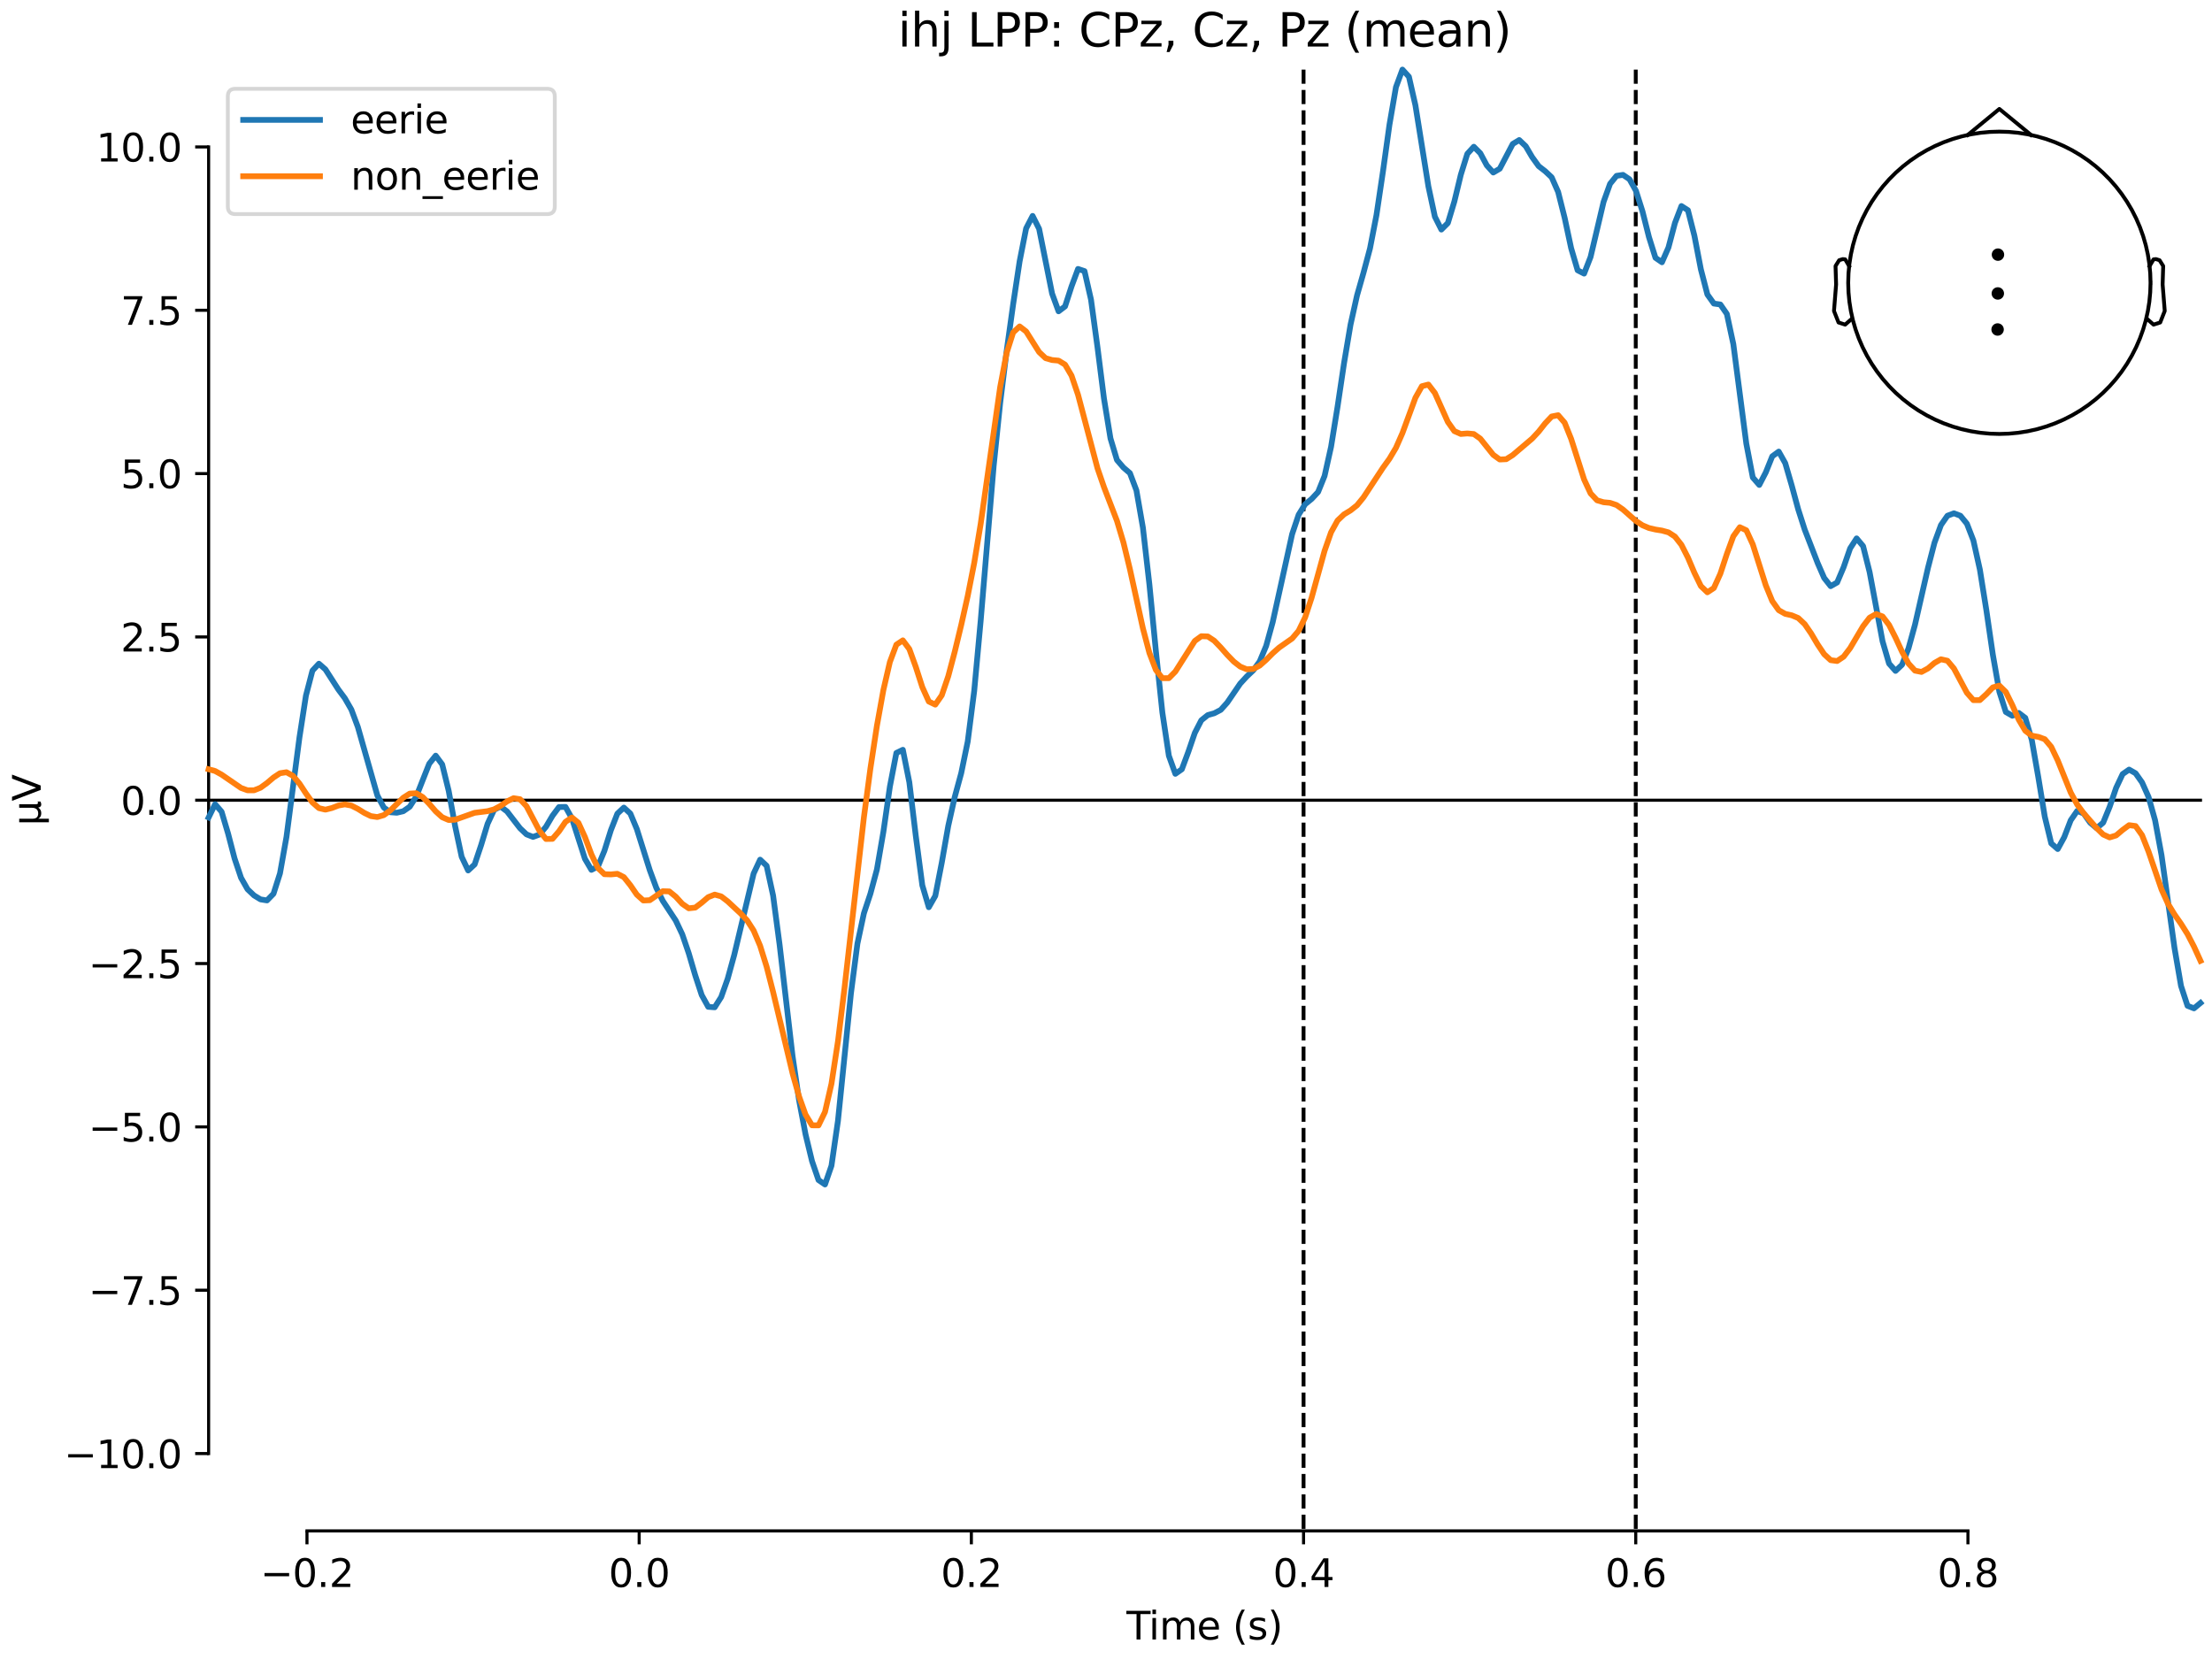 <?xml version="1.0" encoding="utf-8" standalone="no"?>
<!DOCTYPE svg PUBLIC "-//W3C//DTD SVG 1.1//EN"
  "http://www.w3.org/Graphics/SVG/1.1/DTD/svg11.dtd">
<svg xmlns:xlink="http://www.w3.org/1999/xlink" width="576pt" height="432pt" viewBox="0 0 576 432" xmlns="http://www.w3.org/2000/svg" version="1.1">
 <defs>
  <style type="text/css">*{stroke-linejoin: round; stroke-linecap: butt}</style>
 </defs>
 <g id="figure_1">
  <g id="patch_1">
   <path d="M 0 432 
L 576 432 
L 576 0 
L 0 0 
z
" style="fill: #ffffff"/>
  </g>
  <g id="axes_1">
   <g id="patch_2">
    <path d="M 54.324 398.644 
L 573 398.644 
L 573 18.118 
L 54.324 18.118 
L 54.324 398.644 
z
" style="fill: none; opacity: 0"/>
   </g>
   <g id="patch_3">
    <path d="M 54.324 378.503 
L 54.324 38.259 
" style="fill: none; stroke: #000000; stroke-width: 0.8; stroke-linejoin: miter; stroke-linecap: square"/>
   </g>
   <g id="LineCollection_1">
    <path d="M 339.443 18.118 
L 339.443 398.644 
" clip-path="url(#pe3d8725554)" style="fill: none; stroke-dasharray: 3.7,1.6; stroke-dashoffset: 0; stroke: #000000"/>
    <path d="M 425.946 18.118 
L 425.946 398.644 
" clip-path="url(#pe3d8725554)" style="fill: none; stroke-dasharray: 3.7,1.6; stroke-dashoffset: 0; stroke: #000000"/>
   </g>
   <g id="matplotlib.axis_1">
    <g id="xtick_1">
     <g id="line2d_1">
      <defs>
       <path id="mbeaa31efd5" d="M 0 0 
L 0 3.5 
" style="stroke: #000000; stroke-width: 0.8"/>
      </defs>
      <g>
       <use xlink:href="#mbeaa31efd5" x="79.936" y="398.644" style="stroke: #000000; stroke-width: 0.8"/>
      </g>
     </g>
     <g id="text_1">
      <!-- −0.2 -->
      <g transform="translate(67.795 413.242) scale(0.1 -0.1)">
       <defs>
        <path id="DejaVuSans-2212" d="M 678 2272 
L 4684 2272 
L 4684 1741 
L 678 1741 
L 678 2272 
z
" transform="scale(0.016)"/>
        <path id="DejaVuSans-30" d="M 2034 4250 
Q 1547 4250 1301 3770 
Q 1056 3291 1056 2328 
Q 1056 1369 1301 889 
Q 1547 409 2034 409 
Q 2525 409 2770 889 
Q 3016 1369 3016 2328 
Q 3016 3291 2770 3770 
Q 2525 4250 2034 4250 
z
M 2034 4750 
Q 2819 4750 3233 4129 
Q 3647 3509 3647 2328 
Q 3647 1150 3233 529 
Q 2819 -91 2034 -91 
Q 1250 -91 836 529 
Q 422 1150 422 2328 
Q 422 3509 836 4129 
Q 1250 4750 2034 4750 
z
" transform="scale(0.016)"/>
        <path id="DejaVuSans-2e" d="M 684 794 
L 1344 794 
L 1344 0 
L 684 0 
L 684 794 
z
" transform="scale(0.016)"/>
        <path id="DejaVuSans-32" d="M 1228 531 
L 3431 531 
L 3431 0 
L 469 0 
L 469 531 
Q 828 903 1448 1529 
Q 2069 2156 2228 2338 
Q 2531 2678 2651 2914 
Q 2772 3150 2772 3378 
Q 2772 3750 2511 3984 
Q 2250 4219 1831 4219 
Q 1534 4219 1204 4116 
Q 875 4013 500 3803 
L 500 4441 
Q 881 4594 1212 4672 
Q 1544 4750 1819 4750 
Q 2544 4750 2975 4387 
Q 3406 4025 3406 3419 
Q 3406 3131 3298 2873 
Q 3191 2616 2906 2266 
Q 2828 2175 2409 1742 
Q 1991 1309 1228 531 
z
" transform="scale(0.016)"/>
       </defs>
       <use xlink:href="#DejaVuSans-2212"/>
       <use xlink:href="#DejaVuSans-30" transform="translate(83.789 0)"/>
       <use xlink:href="#DejaVuSans-2e" transform="translate(147.412 0)"/>
       <use xlink:href="#DejaVuSans-32" transform="translate(179.199 0)"/>
      </g>
     </g>
    </g>
    <g id="xtick_2">
     <g id="line2d_2">
      <g>
       <use xlink:href="#mbeaa31efd5" x="166.439" y="398.644" style="stroke: #000000; stroke-width: 0.8"/>
      </g>
     </g>
     <g id="text_2">
      <!-- 0.0 -->
      <g transform="translate(158.487 413.242) scale(0.1 -0.1)">
       <use xlink:href="#DejaVuSans-30"/>
       <use xlink:href="#DejaVuSans-2e" transform="translate(63.623 0)"/>
       <use xlink:href="#DejaVuSans-30" transform="translate(95.41 0)"/>
      </g>
     </g>
    </g>
    <g id="xtick_3">
     <g id="line2d_3">
      <g>
       <use xlink:href="#mbeaa31efd5" x="252.941" y="398.644" style="stroke: #000000; stroke-width: 0.8"/>
      </g>
     </g>
     <g id="text_3">
      <!-- 0.2 -->
      <g transform="translate(244.99 413.242) scale(0.1 -0.1)">
       <use xlink:href="#DejaVuSans-30"/>
       <use xlink:href="#DejaVuSans-2e" transform="translate(63.623 0)"/>
       <use xlink:href="#DejaVuSans-32" transform="translate(95.41 0)"/>
      </g>
     </g>
    </g>
    <g id="xtick_4">
     <g id="line2d_4">
      <g>
       <use xlink:href="#mbeaa31efd5" x="339.443" y="398.644" style="stroke: #000000; stroke-width: 0.8"/>
      </g>
     </g>
     <g id="text_4">
      <!-- 0.4 -->
      <g transform="translate(331.492 413.242) scale(0.1 -0.1)">
       <defs>
        <path id="DejaVuSans-34" d="M 2419 4116 
L 825 1625 
L 2419 1625 
L 2419 4116 
z
M 2253 4666 
L 3047 4666 
L 3047 1625 
L 3713 1625 
L 3713 1100 
L 3047 1100 
L 3047 0 
L 2419 0 
L 2419 1100 
L 313 1100 
L 313 1709 
L 2253 4666 
z
" transform="scale(0.016)"/>
       </defs>
       <use xlink:href="#DejaVuSans-30"/>
       <use xlink:href="#DejaVuSans-2e" transform="translate(63.623 0)"/>
       <use xlink:href="#DejaVuSans-34" transform="translate(95.41 0)"/>
      </g>
     </g>
    </g>
    <g id="xtick_5">
     <g id="line2d_5">
      <g>
       <use xlink:href="#mbeaa31efd5" x="425.946" y="398.644" style="stroke: #000000; stroke-width: 0.8"/>
      </g>
     </g>
     <g id="text_5">
      <!-- 0.6 -->
      <g transform="translate(417.994 413.242) scale(0.1 -0.1)">
       <defs>
        <path id="DejaVuSans-36" d="M 2113 2584 
Q 1688 2584 1439 2293 
Q 1191 2003 1191 1497 
Q 1191 994 1439 701 
Q 1688 409 2113 409 
Q 2538 409 2786 701 
Q 3034 994 3034 1497 
Q 3034 2003 2786 2293 
Q 2538 2584 2113 2584 
z
M 3366 4563 
L 3366 3988 
Q 3128 4100 2886 4159 
Q 2644 4219 2406 4219 
Q 1781 4219 1451 3797 
Q 1122 3375 1075 2522 
Q 1259 2794 1537 2939 
Q 1816 3084 2150 3084 
Q 2853 3084 3261 2657 
Q 3669 2231 3669 1497 
Q 3669 778 3244 343 
Q 2819 -91 2113 -91 
Q 1303 -91 875 529 
Q 447 1150 447 2328 
Q 447 3434 972 4092 
Q 1497 4750 2381 4750 
Q 2619 4750 2861 4703 
Q 3103 4656 3366 4563 
z
" transform="scale(0.016)"/>
       </defs>
       <use xlink:href="#DejaVuSans-30"/>
       <use xlink:href="#DejaVuSans-2e" transform="translate(63.623 0)"/>
       <use xlink:href="#DejaVuSans-36" transform="translate(95.41 0)"/>
      </g>
     </g>
    </g>
    <g id="xtick_6">
     <g id="line2d_6">
      <g>
       <use xlink:href="#mbeaa31efd5" x="512.448" y="398.644" style="stroke: #000000; stroke-width: 0.8"/>
      </g>
     </g>
     <g id="text_6">
      <!-- 0.8 -->
      <g transform="translate(504.497 413.242) scale(0.1 -0.1)">
       <defs>
        <path id="DejaVuSans-38" d="M 2034 2216 
Q 1584 2216 1326 1975 
Q 1069 1734 1069 1313 
Q 1069 891 1326 650 
Q 1584 409 2034 409 
Q 2484 409 2743 651 
Q 3003 894 3003 1313 
Q 3003 1734 2745 1975 
Q 2488 2216 2034 2216 
z
M 1403 2484 
Q 997 2584 770 2862 
Q 544 3141 544 3541 
Q 544 4100 942 4425 
Q 1341 4750 2034 4750 
Q 2731 4750 3128 4425 
Q 3525 4100 3525 3541 
Q 3525 3141 3298 2862 
Q 3072 2584 2669 2484 
Q 3125 2378 3379 2068 
Q 3634 1759 3634 1313 
Q 3634 634 3220 271 
Q 2806 -91 2034 -91 
Q 1263 -91 848 271 
Q 434 634 434 1313 
Q 434 1759 690 2068 
Q 947 2378 1403 2484 
z
M 1172 3481 
Q 1172 3119 1398 2916 
Q 1625 2713 2034 2713 
Q 2441 2713 2670 2916 
Q 2900 3119 2900 3481 
Q 2900 3844 2670 4047 
Q 2441 4250 2034 4250 
Q 1625 4250 1398 4047 
Q 1172 3844 1172 3481 
z
" transform="scale(0.016)"/>
       </defs>
       <use xlink:href="#DejaVuSans-30"/>
       <use xlink:href="#DejaVuSans-2e" transform="translate(63.623 0)"/>
       <use xlink:href="#DejaVuSans-38" transform="translate(95.41 0)"/>
      </g>
     </g>
    </g>
    <g id="text_7">
     <!-- Time (s) -->
     <g transform="translate(293.333 426.92) scale(0.1 -0.1)">
      <defs>
       <path id="DejaVuSans-54" d="M -19 4666 
L 3928 4666 
L 3928 4134 
L 2272 4134 
L 2272 0 
L 1638 0 
L 1638 4134 
L -19 4134 
L -19 4666 
z
" transform="scale(0.016)"/>
       <path id="DejaVuSans-69" d="M 603 3500 
L 1178 3500 
L 1178 0 
L 603 0 
L 603 3500 
z
M 603 4863 
L 1178 4863 
L 1178 4134 
L 603 4134 
L 603 4863 
z
" transform="scale(0.016)"/>
       <path id="DejaVuSans-6d" d="M 3328 2828 
Q 3544 3216 3844 3400 
Q 4144 3584 4550 3584 
Q 5097 3584 5394 3201 
Q 5691 2819 5691 2113 
L 5691 0 
L 5113 0 
L 5113 2094 
Q 5113 2597 4934 2840 
Q 4756 3084 4391 3084 
Q 3944 3084 3684 2787 
Q 3425 2491 3425 1978 
L 3425 0 
L 2847 0 
L 2847 2094 
Q 2847 2600 2669 2842 
Q 2491 3084 2119 3084 
Q 1678 3084 1418 2786 
Q 1159 2488 1159 1978 
L 1159 0 
L 581 0 
L 581 3500 
L 1159 3500 
L 1159 2956 
Q 1356 3278 1631 3431 
Q 1906 3584 2284 3584 
Q 2666 3584 2933 3390 
Q 3200 3197 3328 2828 
z
" transform="scale(0.016)"/>
       <path id="DejaVuSans-65" d="M 3597 1894 
L 3597 1613 
L 953 1613 
Q 991 1019 1311 708 
Q 1631 397 2203 397 
Q 2534 397 2845 478 
Q 3156 559 3463 722 
L 3463 178 
Q 3153 47 2828 -22 
Q 2503 -91 2169 -91 
Q 1331 -91 842 396 
Q 353 884 353 1716 
Q 353 2575 817 3079 
Q 1281 3584 2069 3584 
Q 2775 3584 3186 3129 
Q 3597 2675 3597 1894 
z
M 3022 2063 
Q 3016 2534 2758 2815 
Q 2500 3097 2075 3097 
Q 1594 3097 1305 2825 
Q 1016 2553 972 2059 
L 3022 2063 
z
" transform="scale(0.016)"/>
       <path id="DejaVuSans-20" transform="scale(0.016)"/>
       <path id="DejaVuSans-28" d="M 1984 4856 
Q 1566 4138 1362 3434 
Q 1159 2731 1159 2009 
Q 1159 1288 1364 580 
Q 1569 -128 1984 -844 
L 1484 -844 
Q 1016 -109 783 600 
Q 550 1309 550 2009 
Q 550 2706 781 3412 
Q 1013 4119 1484 4856 
L 1984 4856 
z
" transform="scale(0.016)"/>
       <path id="DejaVuSans-73" d="M 2834 3397 
L 2834 2853 
Q 2591 2978 2328 3040 
Q 2066 3103 1784 3103 
Q 1356 3103 1142 2972 
Q 928 2841 928 2578 
Q 928 2378 1081 2264 
Q 1234 2150 1697 2047 
L 1894 2003 
Q 2506 1872 2764 1633 
Q 3022 1394 3022 966 
Q 3022 478 2636 193 
Q 2250 -91 1575 -91 
Q 1294 -91 989 -36 
Q 684 19 347 128 
L 347 722 
Q 666 556 975 473 
Q 1284 391 1588 391 
Q 1994 391 2212 530 
Q 2431 669 2431 922 
Q 2431 1156 2273 1281 
Q 2116 1406 1581 1522 
L 1381 1569 
Q 847 1681 609 1914 
Q 372 2147 372 2553 
Q 372 3047 722 3315 
Q 1072 3584 1716 3584 
Q 2034 3584 2315 3537 
Q 2597 3491 2834 3397 
z
" transform="scale(0.016)"/>
       <path id="DejaVuSans-29" d="M 513 4856 
L 1013 4856 
Q 1481 4119 1714 3412 
Q 1947 2706 1947 2009 
Q 1947 1309 1714 600 
Q 1481 -109 1013 -844 
L 513 -844 
Q 928 -128 1133 580 
Q 1338 1288 1338 2009 
Q 1338 2731 1133 3434 
Q 928 4138 513 4856 
z
" transform="scale(0.016)"/>
      </defs>
      <use xlink:href="#DejaVuSans-54"/>
      <use xlink:href="#DejaVuSans-69" transform="translate(57.959 0)"/>
      <use xlink:href="#DejaVuSans-6d" transform="translate(85.742 0)"/>
      <use xlink:href="#DejaVuSans-65" transform="translate(183.154 0)"/>
      <use xlink:href="#DejaVuSans-20" transform="translate(244.678 0)"/>
      <use xlink:href="#DejaVuSans-28" transform="translate(276.465 0)"/>
      <use xlink:href="#DejaVuSans-73" transform="translate(315.479 0)"/>
      <use xlink:href="#DejaVuSans-29" transform="translate(367.578 0)"/>
     </g>
    </g>
   </g>
   <g id="matplotlib.axis_2">
    <g id="ytick_1">
     <g id="line2d_7">
      <defs>
       <path id="m606dcbfbd7" d="M 0 0 
L -3.5 0 
" style="stroke: #000000; stroke-width: 0.8"/>
      </defs>
      <g>
       <use xlink:href="#m606dcbfbd7" x="54.324" y="378.503" style="stroke: #000000; stroke-width: 0.8"/>
      </g>
     </g>
     <g id="text_8">
      <!-- −10.0 -->
      <g transform="translate(16.678 382.302) scale(0.1 -0.1)">
       <defs>
        <path id="DejaVuSans-31" d="M 794 531 
L 1825 531 
L 1825 4091 
L 703 3866 
L 703 4441 
L 1819 4666 
L 2450 4666 
L 2450 531 
L 3481 531 
L 3481 0 
L 794 0 
L 794 531 
z
" transform="scale(0.016)"/>
       </defs>
       <use xlink:href="#DejaVuSans-2212"/>
       <use xlink:href="#DejaVuSans-31" transform="translate(83.789 0)"/>
       <use xlink:href="#DejaVuSans-30" transform="translate(147.412 0)"/>
       <use xlink:href="#DejaVuSans-2e" transform="translate(211.035 0)"/>
       <use xlink:href="#DejaVuSans-30" transform="translate(242.822 0)"/>
      </g>
     </g>
    </g>
    <g id="ytick_2">
     <g id="line2d_8">
      <g>
       <use xlink:href="#m606dcbfbd7" x="54.324" y="335.972" style="stroke: #000000; stroke-width: 0.8"/>
      </g>
     </g>
     <g id="text_9">
      <!-- −7.5 -->
      <g transform="translate(23.041 339.772) scale(0.1 -0.1)">
       <defs>
        <path id="DejaVuSans-37" d="M 525 4666 
L 3525 4666 
L 3525 4397 
L 1831 0 
L 1172 0 
L 2766 4134 
L 525 4134 
L 525 4666 
z
" transform="scale(0.016)"/>
        <path id="DejaVuSans-35" d="M 691 4666 
L 3169 4666 
L 3169 4134 
L 1269 4134 
L 1269 2991 
Q 1406 3038 1543 3061 
Q 1681 3084 1819 3084 
Q 2600 3084 3056 2656 
Q 3513 2228 3513 1497 
Q 3513 744 3044 326 
Q 2575 -91 1722 -91 
Q 1428 -91 1123 -41 
Q 819 9 494 109 
L 494 744 
Q 775 591 1075 516 
Q 1375 441 1709 441 
Q 2250 441 2565 725 
Q 2881 1009 2881 1497 
Q 2881 1984 2565 2268 
Q 2250 2553 1709 2553 
Q 1456 2553 1204 2497 
Q 953 2441 691 2322 
L 691 4666 
z
" transform="scale(0.016)"/>
       </defs>
       <use xlink:href="#DejaVuSans-2212"/>
       <use xlink:href="#DejaVuSans-37" transform="translate(83.789 0)"/>
       <use xlink:href="#DejaVuSans-2e" transform="translate(147.412 0)"/>
       <use xlink:href="#DejaVuSans-35" transform="translate(179.199 0)"/>
      </g>
     </g>
    </g>
    <g id="ytick_3">
     <g id="line2d_9">
      <g>
       <use xlink:href="#m606dcbfbd7" x="54.324" y="293.442" style="stroke: #000000; stroke-width: 0.8"/>
      </g>
     </g>
     <g id="text_10">
      <!-- −5.0 -->
      <g transform="translate(23.041 297.241) scale(0.1 -0.1)">
       <use xlink:href="#DejaVuSans-2212"/>
       <use xlink:href="#DejaVuSans-35" transform="translate(83.789 0)"/>
       <use xlink:href="#DejaVuSans-2e" transform="translate(147.412 0)"/>
       <use xlink:href="#DejaVuSans-30" transform="translate(179.199 0)"/>
      </g>
     </g>
    </g>
    <g id="ytick_4">
     <g id="line2d_10">
      <g>
       <use xlink:href="#m606dcbfbd7" x="54.324" y="250.911" style="stroke: #000000; stroke-width: 0.8"/>
      </g>
     </g>
     <g id="text_11">
      <!-- −2.5 -->
      <g transform="translate(23.041 254.711) scale(0.1 -0.1)">
       <use xlink:href="#DejaVuSans-2212"/>
       <use xlink:href="#DejaVuSans-32" transform="translate(83.789 0)"/>
       <use xlink:href="#DejaVuSans-2e" transform="translate(147.412 0)"/>
       <use xlink:href="#DejaVuSans-35" transform="translate(179.199 0)"/>
      </g>
     </g>
    </g>
    <g id="ytick_5">
     <g id="line2d_11">
      <g>
       <use xlink:href="#m606dcbfbd7" x="54.324" y="208.381" style="stroke: #000000; stroke-width: 0.8"/>
      </g>
     </g>
     <g id="text_12">
      <!-- 0.0 -->
      <g transform="translate(31.421 212.18) scale(0.1 -0.1)">
       <use xlink:href="#DejaVuSans-30"/>
       <use xlink:href="#DejaVuSans-2e" transform="translate(63.623 0)"/>
       <use xlink:href="#DejaVuSans-30" transform="translate(95.41 0)"/>
      </g>
     </g>
    </g>
    <g id="ytick_6">
     <g id="line2d_12">
      <g>
       <use xlink:href="#m606dcbfbd7" x="54.324" y="165.85" style="stroke: #000000; stroke-width: 0.8"/>
      </g>
     </g>
     <g id="text_13">
      <!-- 2.5 -->
      <g transform="translate(31.421 169.65) scale(0.1 -0.1)">
       <use xlink:href="#DejaVuSans-32"/>
       <use xlink:href="#DejaVuSans-2e" transform="translate(63.623 0)"/>
       <use xlink:href="#DejaVuSans-35" transform="translate(95.41 0)"/>
      </g>
     </g>
    </g>
    <g id="ytick_7">
     <g id="line2d_13">
      <g>
       <use xlink:href="#m606dcbfbd7" x="54.324" y="123.32" style="stroke: #000000; stroke-width: 0.8"/>
      </g>
     </g>
     <g id="text_14">
      <!-- 5.0 -->
      <g transform="translate(31.421 127.119) scale(0.1 -0.1)">
       <use xlink:href="#DejaVuSans-35"/>
       <use xlink:href="#DejaVuSans-2e" transform="translate(63.623 0)"/>
       <use xlink:href="#DejaVuSans-30" transform="translate(95.41 0)"/>
      </g>
     </g>
    </g>
    <g id="ytick_8">
     <g id="line2d_14">
      <g>
       <use xlink:href="#m606dcbfbd7" x="54.324" y="80.79" style="stroke: #000000; stroke-width: 0.8"/>
      </g>
     </g>
     <g id="text_15">
      <!-- 7.5 -->
      <g transform="translate(31.421 84.589) scale(0.1 -0.1)">
       <use xlink:href="#DejaVuSans-37"/>
       <use xlink:href="#DejaVuSans-2e" transform="translate(63.623 0)"/>
       <use xlink:href="#DejaVuSans-35" transform="translate(95.41 0)"/>
      </g>
     </g>
    </g>
    <g id="ytick_9">
     <g id="line2d_15">
      <g>
       <use xlink:href="#m606dcbfbd7" x="54.324" y="38.259" style="stroke: #000000; stroke-width: 0.8"/>
      </g>
     </g>
     <g id="text_16">
      <!-- 10.0 -->
      <g transform="translate(25.058 42.058) scale(0.1 -0.1)">
       <use xlink:href="#DejaVuSans-31"/>
       <use xlink:href="#DejaVuSans-30" transform="translate(63.623 0)"/>
       <use xlink:href="#DejaVuSans-2e" transform="translate(127.246 0)"/>
       <use xlink:href="#DejaVuSans-30" transform="translate(159.033 0)"/>
      </g>
     </g>
    </g>
    <g id="text_17">
     <!-- µV -->
     <g transform="translate(10.599 214.982) rotate(-90) scale(0.1 -0.1)">
      <defs>
       <path id="DejaVuSans-b5" d="M 544 -1331 
L 544 3500 
L 1119 3500 
L 1119 1325 
Q 1119 872 1334 640 
Q 1550 409 1972 409 
Q 2434 409 2667 671 
Q 2900 934 2900 1459 
L 2900 3500 
L 3475 3500 
L 3475 806 
Q 3475 619 3529 530 
Q 3584 441 3700 441 
Q 3728 441 3778 458 
Q 3828 475 3916 513 
L 3916 50 
Q 3788 -22 3673 -56 
Q 3559 -91 3450 -91 
Q 3234 -91 3106 31 
Q 2978 153 2931 403 
Q 2775 156 2548 32 
Q 2322 -91 2016 -91 
Q 1697 -91 1473 31 
Q 1250 153 1119 397 
L 1119 -1331 
L 544 -1331 
z
" transform="scale(0.016)"/>
       <path id="DejaVuSans-56" d="M 1831 0 
L 50 4666 
L 709 4666 
L 2188 738 
L 3669 4666 
L 4325 4666 
L 2547 0 
L 1831 0 
z
" transform="scale(0.016)"/>
      </defs>
      <use xlink:href="#DejaVuSans-b5"/>
      <use xlink:href="#DejaVuSans-56" transform="translate(63.623 0)"/>
     </g>
    </g>
   </g>
   <g id="patch_4">
    <path d="M 79.936 398.644 
L 512.448 398.644 
" style="fill: none; stroke: #000000; stroke-width: 0.8; stroke-linejoin: miter; stroke-linecap: square"/>
   </g>
   <g id="patch_5">
    <path d="M 54.324 208.381 
L 573 208.381 
" style="fill: none; stroke: #000000; stroke-width: 0.8; stroke-linejoin: miter; stroke-linecap: square"/>
   </g>
   <g id="text_18">
    <!-- ihj LPP: CPz, Cz, Pz (mean) -->
    <g transform="translate(233.818 12.118) scale(0.12 -0.12)">
     <defs>
      <path id="DejaVuSans-68" d="M 3513 2113 
L 3513 0 
L 2938 0 
L 2938 2094 
Q 2938 2591 2744 2837 
Q 2550 3084 2163 3084 
Q 1697 3084 1428 2787 
Q 1159 2491 1159 1978 
L 1159 0 
L 581 0 
L 581 4863 
L 1159 4863 
L 1159 2956 
Q 1366 3272 1645 3428 
Q 1925 3584 2291 3584 
Q 2894 3584 3203 3211 
Q 3513 2838 3513 2113 
z
" transform="scale(0.016)"/>
      <path id="DejaVuSans-6a" d="M 603 3500 
L 1178 3500 
L 1178 -63 
Q 1178 -731 923 -1031 
Q 669 -1331 103 -1331 
L -116 -1331 
L -116 -844 
L 38 -844 
Q 366 -844 484 -692 
Q 603 -541 603 -63 
L 603 3500 
z
M 603 4863 
L 1178 4863 
L 1178 4134 
L 603 4134 
L 603 4863 
z
" transform="scale(0.016)"/>
      <path id="DejaVuSans-4c" d="M 628 4666 
L 1259 4666 
L 1259 531 
L 3531 531 
L 3531 0 
L 628 0 
L 628 4666 
z
" transform="scale(0.016)"/>
      <path id="DejaVuSans-50" d="M 1259 4147 
L 1259 2394 
L 2053 2394 
Q 2494 2394 2734 2622 
Q 2975 2850 2975 3272 
Q 2975 3691 2734 3919 
Q 2494 4147 2053 4147 
L 1259 4147 
z
M 628 4666 
L 2053 4666 
Q 2838 4666 3239 4311 
Q 3641 3956 3641 3272 
Q 3641 2581 3239 2228 
Q 2838 1875 2053 1875 
L 1259 1875 
L 1259 0 
L 628 0 
L 628 4666 
z
" transform="scale(0.016)"/>
      <path id="DejaVuSans-3a" d="M 750 794 
L 1409 794 
L 1409 0 
L 750 0 
L 750 794 
z
M 750 3309 
L 1409 3309 
L 1409 2516 
L 750 2516 
L 750 3309 
z
" transform="scale(0.016)"/>
      <path id="DejaVuSans-43" d="M 4122 4306 
L 4122 3641 
Q 3803 3938 3442 4084 
Q 3081 4231 2675 4231 
Q 1875 4231 1450 3742 
Q 1025 3253 1025 2328 
Q 1025 1406 1450 917 
Q 1875 428 2675 428 
Q 3081 428 3442 575 
Q 3803 722 4122 1019 
L 4122 359 
Q 3791 134 3420 21 
Q 3050 -91 2638 -91 
Q 1578 -91 968 557 
Q 359 1206 359 2328 
Q 359 3453 968 4101 
Q 1578 4750 2638 4750 
Q 3056 4750 3426 4639 
Q 3797 4528 4122 4306 
z
" transform="scale(0.016)"/>
      <path id="DejaVuSans-7a" d="M 353 3500 
L 3084 3500 
L 3084 2975 
L 922 459 
L 3084 459 
L 3084 0 
L 275 0 
L 275 525 
L 2438 3041 
L 353 3041 
L 353 3500 
z
" transform="scale(0.016)"/>
      <path id="DejaVuSans-2c" d="M 750 794 
L 1409 794 
L 1409 256 
L 897 -744 
L 494 -744 
L 750 256 
L 750 794 
z
" transform="scale(0.016)"/>
      <path id="DejaVuSans-61" d="M 2194 1759 
Q 1497 1759 1228 1600 
Q 959 1441 959 1056 
Q 959 750 1161 570 
Q 1363 391 1709 391 
Q 2188 391 2477 730 
Q 2766 1069 2766 1631 
L 2766 1759 
L 2194 1759 
z
M 3341 1997 
L 3341 0 
L 2766 0 
L 2766 531 
Q 2569 213 2275 61 
Q 1981 -91 1556 -91 
Q 1019 -91 701 211 
Q 384 513 384 1019 
Q 384 1609 779 1909 
Q 1175 2209 1959 2209 
L 2766 2209 
L 2766 2266 
Q 2766 2663 2505 2880 
Q 2244 3097 1772 3097 
Q 1472 3097 1187 3025 
Q 903 2953 641 2809 
L 641 3341 
Q 956 3463 1253 3523 
Q 1550 3584 1831 3584 
Q 2591 3584 2966 3190 
Q 3341 2797 3341 1997 
z
" transform="scale(0.016)"/>
      <path id="DejaVuSans-6e" d="M 3513 2113 
L 3513 0 
L 2938 0 
L 2938 2094 
Q 2938 2591 2744 2837 
Q 2550 3084 2163 3084 
Q 1697 3084 1428 2787 
Q 1159 2491 1159 1978 
L 1159 0 
L 581 0 
L 581 3500 
L 1159 3500 
L 1159 2956 
Q 1366 3272 1645 3428 
Q 1925 3584 2291 3584 
Q 2894 3584 3203 3211 
Q 3513 2838 3513 2113 
z
" transform="scale(0.016)"/>
     </defs>
     <use xlink:href="#DejaVuSans-69"/>
     <use xlink:href="#DejaVuSans-68" transform="translate(27.783 0)"/>
     <use xlink:href="#DejaVuSans-6a" transform="translate(91.162 0)"/>
     <use xlink:href="#DejaVuSans-20" transform="translate(118.945 0)"/>
     <use xlink:href="#DejaVuSans-4c" transform="translate(150.732 0)"/>
     <use xlink:href="#DejaVuSans-50" transform="translate(206.445 0)"/>
     <use xlink:href="#DejaVuSans-50" transform="translate(266.748 0)"/>
     <use xlink:href="#DejaVuSans-3a" transform="translate(327.051 0)"/>
     <use xlink:href="#DejaVuSans-20" transform="translate(360.742 0)"/>
     <use xlink:href="#DejaVuSans-43" transform="translate(392.529 0)"/>
     <use xlink:href="#DejaVuSans-50" transform="translate(462.354 0)"/>
     <use xlink:href="#DejaVuSans-7a" transform="translate(522.656 0)"/>
     <use xlink:href="#DejaVuSans-2c" transform="translate(575.146 0)"/>
     <use xlink:href="#DejaVuSans-20" transform="translate(606.934 0)"/>
     <use xlink:href="#DejaVuSans-43" transform="translate(638.721 0)"/>
     <use xlink:href="#DejaVuSans-7a" transform="translate(708.545 0)"/>
     <use xlink:href="#DejaVuSans-2c" transform="translate(761.035 0)"/>
     <use xlink:href="#DejaVuSans-20" transform="translate(792.822 0)"/>
     <use xlink:href="#DejaVuSans-50" transform="translate(824.609 0)"/>
     <use xlink:href="#DejaVuSans-7a" transform="translate(884.912 0)"/>
     <use xlink:href="#DejaVuSans-20" transform="translate(937.402 0)"/>
     <use xlink:href="#DejaVuSans-28" transform="translate(969.189 0)"/>
     <use xlink:href="#DejaVuSans-6d" transform="translate(1008.203 0)"/>
     <use xlink:href="#DejaVuSans-65" transform="translate(1105.615 0)"/>
     <use xlink:href="#DejaVuSans-61" transform="translate(1167.139 0)"/>
     <use xlink:href="#DejaVuSans-6e" transform="translate(1228.418 0)"/>
     <use xlink:href="#DejaVuSans-29" transform="translate(1291.797 0)"/>
    </g>
   </g>
   <g id="legend_1">
    <g id="patch_6">
     <path d="M 61.324 55.753 
L 142.466 55.753 
Q 144.466 55.753 144.466 53.753 
L 144.466 25.118 
Q 144.466 23.118 142.466 23.118 
L 61.324 23.118 
Q 59.324 23.118 59.324 25.118 
L 59.324 53.753 
Q 59.324 55.753 61.324 55.753 
z
" style="fill: #ffffff; opacity: 0.8; stroke: #cccccc; stroke-linejoin: miter"/>
    </g>
    <g id="line2d_16">
     <path d="M 63.324 31.217 
L 73.324 31.217 
L 83.324 31.217 
" style="fill: none; stroke: #1f77b4; stroke-width: 1.5; stroke-linecap: square"/>
    </g>
    <g id="text_19">
     <!-- eerie -->
     <g transform="translate(91.324 34.717) scale(0.1 -0.1)">
      <defs>
       <path id="DejaVuSans-72" d="M 2631 2963 
Q 2534 3019 2420 3045 
Q 2306 3072 2169 3072 
Q 1681 3072 1420 2755 
Q 1159 2438 1159 1844 
L 1159 0 
L 581 0 
L 581 3500 
L 1159 3500 
L 1159 2956 
Q 1341 3275 1631 3429 
Q 1922 3584 2338 3584 
Q 2397 3584 2469 3576 
Q 2541 3569 2628 3553 
L 2631 2963 
z
" transform="scale(0.016)"/>
      </defs>
      <use xlink:href="#DejaVuSans-65"/>
      <use xlink:href="#DejaVuSans-65" transform="translate(61.523 0)"/>
      <use xlink:href="#DejaVuSans-72" transform="translate(123.047 0)"/>
      <use xlink:href="#DejaVuSans-69" transform="translate(164.16 0)"/>
      <use xlink:href="#DejaVuSans-65" transform="translate(191.943 0)"/>
     </g>
    </g>
    <g id="line2d_17">
     <path d="M 63.324 45.895 
L 73.324 45.895 
L 83.324 45.895 
" style="fill: none; stroke: #ff7f0e; stroke-width: 1.5; stroke-linecap: square"/>
    </g>
    <g id="text_20">
     <!-- non_eerie -->
     <g transform="translate(91.324 49.395) scale(0.1 -0.1)">
      <defs>
       <path id="DejaVuSans-6f" d="M 1959 3097 
Q 1497 3097 1228 2736 
Q 959 2375 959 1747 
Q 959 1119 1226 758 
Q 1494 397 1959 397 
Q 2419 397 2687 759 
Q 2956 1122 2956 1747 
Q 2956 2369 2687 2733 
Q 2419 3097 1959 3097 
z
M 1959 3584 
Q 2709 3584 3137 3096 
Q 3566 2609 3566 1747 
Q 3566 888 3137 398 
Q 2709 -91 1959 -91 
Q 1206 -91 779 398 
Q 353 888 353 1747 
Q 353 2609 779 3096 
Q 1206 3584 1959 3584 
z
" transform="scale(0.016)"/>
       <path id="DejaVuSans-5f" d="M 3263 -1063 
L 3263 -1509 
L -63 -1509 
L -63 -1063 
L 3263 -1063 
z
" transform="scale(0.016)"/>
      </defs>
      <use xlink:href="#DejaVuSans-6e"/>
      <use xlink:href="#DejaVuSans-6f" transform="translate(63.379 0)"/>
      <use xlink:href="#DejaVuSans-6e" transform="translate(124.561 0)"/>
      <use xlink:href="#DejaVuSans-5f" transform="translate(187.939 0)"/>
      <use xlink:href="#DejaVuSans-65" transform="translate(237.939 0)"/>
      <use xlink:href="#DejaVuSans-65" transform="translate(299.463 0)"/>
      <use xlink:href="#DejaVuSans-72" transform="translate(360.986 0)"/>
      <use xlink:href="#DejaVuSans-69" transform="translate(402.1 0)"/>
      <use xlink:href="#DejaVuSans-65" transform="translate(429.883 0)"/>
     </g>
    </g>
   </g>
   <g id="line2d_18">
    <path d="M 54.324 212.87 
L 56.013 209.408 
L 57.703 211.371 
L 59.392 217.065 
L 61.082 223.549 
L 62.771 228.582 
L 64.461 231.56 
L 66.15 233.167 
L 67.84 234.196 
L 69.529 234.471 
L 71.219 232.732 
L 72.908 227.427 
L 74.598 217.93 
L 77.977 192.039 
L 79.666 181.132 
L 81.356 174.638 
L 83.045 172.822 
L 84.735 174.303 
L 88.114 179.555 
L 89.803 181.827 
L 91.493 184.77 
L 93.182 189.295 
L 98.251 207.105 
L 99.94 210.276 
L 101.63 211.506 
L 103.319 211.636 
L 105.009 211.242 
L 106.698 210.07 
L 108.388 207.427 
L 111.767 198.871 
L 113.456 196.763 
L 115.146 199.046 
L 116.835 205.922 
L 118.525 215.164 
L 120.214 223.102 
L 121.904 226.669 
L 123.593 225.097 
L 125.283 220.06 
L 126.972 214.501 
L 128.662 210.88 
L 130.351 210.019 
L 132.041 211.304 
L 135.42 215.678 
L 137.109 217.271 
L 138.799 217.931 
L 140.488 217.311 
L 142.178 215.281 
L 143.867 212.422 
L 145.557 210.156 
L 147.246 210.117 
L 148.936 213.12 
L 152.315 223.633 
L 154.004 226.511 
L 155.694 225.653 
L 157.383 221.558 
L 159.073 216.178 
L 160.762 211.871 
L 162.452 210.291 
L 164.141 211.845 
L 165.831 215.886 
L 169.21 226.618 
L 170.899 231.187 
L 172.589 234.579 
L 175.968 239.716 
L 177.657 243.286 
L 179.347 248.226 
L 181.036 253.965 
L 182.726 259.112 
L 184.415 262.173 
L 186.105 262.301 
L 187.794 259.629 
L 189.484 254.87 
L 191.173 248.733 
L 196.242 227.477 
L 197.931 223.853 
L 199.621 225.439 
L 201.31 233.19 
L 203 245.959 
L 206.379 274.987 
L 208.068 286.472 
L 209.758 295.37 
L 211.447 302.359 
L 213.137 307.282 
L 214.826 308.435 
L 216.516 303.548 
L 218.205 291.857 
L 221.584 258.684 
L 223.274 245.706 
L 224.963 237.813 
L 226.653 232.716 
L 228.342 226.433 
L 230.032 216.614 
L 231.721 204.854 
L 233.411 196.068 
L 235.1 195.243 
L 236.79 203.709 
L 238.479 217.739 
L 240.169 230.536 
L 241.858 236.245 
L 243.548 233.285 
L 245.237 224.618 
L 246.927 215.044 
L 248.616 207.516 
L 250.306 201.305 
L 251.995 193.093 
L 253.685 179.9 
L 255.374 161.561 
L 258.753 121.289 
L 260.443 104.921 
L 262.132 91.38 
L 263.822 79.222 
L 265.511 68.035 
L 267.201 59.475 
L 268.89 56.22 
L 270.58 59.575 
L 273.959 76.439 
L 275.648 81.069 
L 277.337 79.789 
L 279.027 74.579 
L 280.716 70.03 
L 282.406 70.596 
L 284.095 78.007 
L 285.785 90.427 
L 287.474 103.787 
L 289.164 114.158 
L 290.853 119.778 
L 292.543 121.746 
L 294.232 123.205 
L 295.922 127.686 
L 297.611 137.402 
L 299.301 152.187 
L 300.99 169.511 
L 302.68 185.55 
L 304.369 196.799 
L 306.059 201.504 
L 307.748 200.321 
L 309.438 195.774 
L 311.127 190.85 
L 312.817 187.562 
L 314.506 186.206 
L 316.196 185.73 
L 317.885 184.845 
L 319.575 182.949 
L 322.954 178.001 
L 324.643 176.166 
L 326.333 174.57 
L 328.022 172.23 
L 329.712 168.173 
L 331.401 162.036 
L 336.47 139.075 
L 338.159 134.044 
L 339.849 131.306 
L 341.538 129.931 
L 343.228 128.119 
L 344.917 123.931 
L 346.607 116.344 
L 348.296 105.912 
L 349.986 94.569 
L 351.675 84.545 
L 353.365 76.944 
L 355.054 71.022 
L 356.744 64.692 
L 358.433 55.993 
L 360.123 44.639 
L 361.812 32.487 
L 363.502 22.688 
L 365.191 18.118 
L 366.881 19.983 
L 368.57 27.404 
L 371.949 48.529 
L 373.639 56.431 
L 375.328 59.782 
L 377.018 58.088 
L 378.707 52.487 
L 380.397 45.489 
L 382.086 40.059 
L 383.776 38.209 
L 385.465 39.899 
L 387.155 43.057 
L 388.844 44.927 
L 390.534 43.929 
L 393.913 37.487 
L 395.602 36.463 
L 397.292 38.063 
L 398.981 40.927 
L 400.671 43.269 
L 402.36 44.577 
L 404.05 46.166 
L 405.739 49.992 
L 407.429 56.716 
L 409.118 64.618 
L 410.808 70.379 
L 412.497 71.248 
L 414.187 66.899 
L 417.566 52.571 
L 419.255 47.868 
L 420.945 45.785 
L 422.634 45.537 
L 424.324 46.687 
L 426.013 49.712 
L 427.703 55.054 
L 429.392 61.758 
L 431.082 67.132 
L 432.771 68.295 
L 434.461 64.453 
L 436.15 58.069 
L 437.84 53.652 
L 439.529 54.738 
L 441.219 61.381 
L 442.908 70.152 
L 444.598 76.682 
L 446.287 79.049 
L 447.977 79.284 
L 449.666 81.733 
L 451.356 89.602 
L 454.735 115.525 
L 456.424 124.332 
L 458.114 126.28 
L 459.803 123.021 
L 461.493 118.824 
L 463.182 117.594 
L 464.872 120.605 
L 466.561 126.405 
L 468.251 132.633 
L 469.94 137.904 
L 473.319 146.629 
L 475.009 150.498 
L 476.698 152.637 
L 478.388 151.676 
L 480.077 147.691 
L 481.767 142.803 
L 483.456 140.19 
L 485.146 142.205 
L 486.835 148.948 
L 490.214 166.999 
L 491.904 172.792 
L 493.593 174.704 
L 495.283 173.105 
L 496.972 168.823 
L 498.662 162.663 
L 502.041 147.87 
L 503.73 141.343 
L 505.42 136.722 
L 507.109 134.296 
L 508.799 133.662 
L 510.488 134.301 
L 512.178 136.366 
L 513.867 140.737 
L 515.557 148.322 
L 517.246 158.902 
L 518.936 170.497 
L 520.625 180.112 
L 522.315 185.405 
L 524.004 186.38 
L 525.694 185.655 
L 527.383 186.933 
L 529.073 192.666 
L 530.762 202.328 
L 532.452 212.641 
L 534.141 219.617 
L 535.831 221.089 
L 537.52 217.999 
L 539.21 213.603 
L 540.899 211.16 
L 542.589 211.842 
L 544.278 214.227 
L 545.968 215.653 
L 547.657 214.226 
L 549.347 210.096 
L 551.036 205.158 
L 552.726 201.57 
L 554.415 200.395 
L 556.105 201.36 
L 557.794 203.756 
L 559.484 207.547 
L 561.173 213.578 
L 562.863 222.709 
L 566.242 246.89 
L 567.931 256.728 
L 569.621 261.904 
L 571.31 262.574 
L 573 261.167 
L 573 261.167 
" style="fill: none; stroke: #1f77b4; stroke-width: 1.5; stroke-linecap: square"/>
   </g>
   <g id="line2d_19">
    <path d="M 54.324 200.311 
L 56.013 200.769 
L 57.703 201.707 
L 62.771 205.186 
L 64.461 205.794 
L 66.15 205.795 
L 67.84 205.119 
L 69.529 203.894 
L 71.219 202.462 
L 72.908 201.345 
L 74.598 201.09 
L 76.287 202.022 
L 77.977 204.04 
L 79.666 206.609 
L 81.356 208.954 
L 83.045 210.437 
L 84.735 210.83 
L 86.424 210.406 
L 88.114 209.761 
L 89.803 209.455 
L 91.493 209.774 
L 93.182 210.63 
L 94.872 211.678 
L 96.561 212.505 
L 98.251 212.758 
L 99.94 212.259 
L 101.63 211.044 
L 105.009 207.728 
L 106.698 206.65 
L 108.388 206.559 
L 110.077 207.552 
L 111.767 209.317 
L 113.456 211.273 
L 115.146 212.805 
L 116.835 213.533 
L 118.525 213.446 
L 123.593 211.65 
L 126.972 211.22 
L 128.662 210.756 
L 130.351 209.847 
L 132.041 208.679 
L 133.73 207.844 
L 135.42 208.116 
L 137.109 209.946 
L 140.488 216.366 
L 142.178 218.469 
L 143.867 218.435 
L 145.557 216.481 
L 147.246 214.012 
L 148.936 212.876 
L 150.625 214.26 
L 152.315 217.957 
L 154.004 222.48 
L 155.694 226.031 
L 157.383 227.639 
L 159.073 227.692 
L 160.762 227.534 
L 162.452 228.399 
L 164.141 230.508 
L 165.831 232.965 
L 167.52 234.486 
L 169.21 234.411 
L 172.589 232.072 
L 174.278 232.121 
L 175.968 233.49 
L 177.657 235.348 
L 179.347 236.52 
L 181.036 236.337 
L 182.726 235.058 
L 184.415 233.618 
L 186.105 232.95 
L 187.794 233.417 
L 189.484 234.715 
L 192.863 237.862 
L 194.552 239.67 
L 196.242 242.302 
L 197.931 246.272 
L 199.621 251.709 
L 201.31 258.303 
L 206.379 279.491 
L 208.068 285.498 
L 209.758 290.241 
L 211.447 293.03 
L 213.137 293.048 
L 214.826 289.554 
L 216.516 282.18 
L 218.205 271.165 
L 219.895 257.397 
L 224.963 212.788 
L 226.653 200.099 
L 228.342 189.037 
L 230.032 179.676 
L 231.721 172.391 
L 233.411 167.87 
L 235.1 166.746 
L 236.79 169.015 
L 238.479 173.688 
L 240.169 178.925 
L 241.858 182.672 
L 243.548 183.487 
L 245.237 181.052 
L 246.927 176.084 
L 248.616 169.707 
L 250.306 162.717 
L 251.995 155.18 
L 253.685 146.577 
L 255.374 136.374 
L 260.443 100.787 
L 262.132 91.871 
L 263.822 86.569 
L 265.511 85.001 
L 267.201 86.311 
L 270.58 91.675 
L 272.269 93.268 
L 273.959 93.753 
L 275.648 93.908 
L 277.337 94.935 
L 279.027 97.816 
L 280.716 102.791 
L 285.785 121.949 
L 287.474 126.845 
L 290.853 135.624 
L 292.543 141.263 
L 294.232 148.228 
L 297.611 163.626 
L 299.301 170.021 
L 300.99 174.45 
L 302.68 176.601 
L 304.369 176.593 
L 306.059 174.881 
L 311.127 166.894 
L 312.817 165.67 
L 314.506 165.726 
L 316.196 166.849 
L 317.885 168.604 
L 319.575 170.526 
L 321.264 172.266 
L 322.954 173.58 
L 324.643 174.275 
L 326.333 174.202 
L 328.022 173.319 
L 329.712 171.821 
L 331.401 170.119 
L 333.091 168.626 
L 336.47 166.26 
L 338.159 164.266 
L 339.849 160.785 
L 341.538 155.652 
L 344.917 143.43 
L 346.607 138.608 
L 348.296 135.544 
L 349.986 133.937 
L 351.675 132.916 
L 353.365 131.579 
L 355.054 129.508 
L 360.123 121.797 
L 361.812 119.459 
L 363.502 116.61 
L 365.191 112.775 
L 368.57 103.578 
L 370.26 100.566 
L 371.949 100.132 
L 373.639 102.34 
L 377.018 109.871 
L 378.707 112.26 
L 380.397 113.007 
L 382.086 112.869 
L 383.776 113.02 
L 385.465 114.219 
L 388.844 118.439 
L 390.534 119.652 
L 392.223 119.573 
L 393.913 118.505 
L 398.981 114.203 
L 400.671 112.384 
L 402.36 110.242 
L 404.05 108.454 
L 405.739 108.115 
L 407.429 110.067 
L 409.118 114.274 
L 412.497 124.86 
L 414.187 128.493 
L 415.876 130.28 
L 417.566 130.78 
L 419.255 130.941 
L 420.945 131.511 
L 422.634 132.689 
L 426.013 135.674 
L 427.703 136.788 
L 429.392 137.496 
L 431.082 137.891 
L 432.771 138.161 
L 434.461 138.624 
L 436.15 139.717 
L 437.84 141.873 
L 439.529 145.193 
L 441.219 149.153 
L 442.908 152.618 
L 444.598 154.237 
L 446.287 153.122 
L 447.977 149.388 
L 449.666 144.261 
L 451.356 139.643 
L 453.045 137.287 
L 454.735 138.086 
L 456.424 141.757 
L 459.803 152.408 
L 461.493 156.524 
L 463.182 158.897 
L 464.872 159.848 
L 466.561 160.223 
L 468.251 160.928 
L 469.94 162.514 
L 471.63 164.974 
L 473.319 167.825 
L 475.009 170.347 
L 476.698 171.903 
L 478.388 172.13 
L 480.077 170.998 
L 481.767 168.775 
L 485.146 163.066 
L 486.835 160.854 
L 488.525 159.884 
L 490.214 160.517 
L 491.904 162.728 
L 493.593 166.049 
L 495.283 169.696 
L 496.972 172.785 
L 498.662 174.633 
L 500.351 174.972 
L 502.041 174.056 
L 503.73 172.63 
L 505.42 171.676 
L 507.109 172.054 
L 508.799 174.07 
L 512.178 180.401 
L 513.867 182.318 
L 515.557 182.31 
L 517.246 180.764 
L 518.936 178.994 
L 520.625 178.53 
L 522.315 180.193 
L 524.004 183.603 
L 525.694 187.438 
L 527.383 190.285 
L 529.073 191.568 
L 530.762 191.874 
L 532.452 192.484 
L 534.141 194.478 
L 535.831 198.018 
L 539.21 206.386 
L 540.899 209.499 
L 542.589 211.775 
L 545.968 215.649 
L 547.657 217.303 
L 549.347 218.064 
L 551.036 217.547 
L 552.726 216.115 
L 554.415 214.871 
L 556.105 215.098 
L 557.794 217.494 
L 559.484 221.773 
L 562.863 231.632 
L 564.552 235.359 
L 566.242 238.133 
L 567.931 240.547 
L 569.621 243.236 
L 571.31 246.498 
L 573 250.193 
L 573 250.193 
" style="fill: none; stroke: #ff7f0e; stroke-width: 1.5; stroke-linecap: square"/>
   </g>
  </g>
  <g id="axes_2">
   <g id="PathCollection_1">
    <defs>
     <path id="C0_0_e50304c54b" d="M 0 1.118 
C 0.297 1.118 0.581 1 0.791 0.791 
C 1 0.581 1.118 0.297 1.118 -0 
C 1.118 -0.297 1 -0.581 0.791 -0.791 
C 0.581 -1 0.297 -1.118 0 -1.118 
C -0.297 -1.118 -0.581 -1 -0.791 -0.791 
C -1 -0.581 -1.118 -0.297 -1.118 0 
C -1.118 0.297 -1 0.581 -0.791 0.791 
C -0.581 1 -0.297 1.118 0 1.118 
z
"/>
    </defs>
    <g clip-path="url(#p18087a7ccd)">
     <use xlink:href="#C0_0_e50304c54b" x="520.228" y="76.413" style="stroke: #000000"/>
    </g>
    <g clip-path="url(#p18087a7ccd)">
     <use xlink:href="#C0_0_e50304c54b" x="520.171" y="85.8" style="stroke: #000000"/>
    </g>
    <g clip-path="url(#p18087a7ccd)">
     <use xlink:href="#C0_0_e50304c54b" x="520.266" y="66.305" style="stroke: #000000"/>
    </g>
   </g>
   <g id="matplotlib.axis_3"/>
   <g id="matplotlib.axis_4"/>
   <g id="line2d_20">
    <path d="M 559.993 73.636 
L 559.916 71.165 
L 559.683 68.703 
L 559.296 66.26 
L 558.757 63.847 
L 558.067 61.472 
L 557.229 59.146 
L 556.247 56.876 
L 555.124 54.673 
L 553.866 52.545 
L 552.476 50.499 
L 550.96 48.545 
L 549.325 46.69 
L 547.576 44.942 
L 545.721 43.307 
L 543.767 41.791 
L 541.722 40.401 
L 539.594 39.142 
L 537.39 38.02 
L 535.121 37.038 
L 532.794 36.2 
L 530.42 35.51 
L 528.006 34.971 
L 525.564 34.584 
L 523.102 34.351 
L 520.63 34.273 
L 518.159 34.351 
L 515.697 34.584 
L 513.255 34.971 
L 510.841 35.51 
L 508.467 36.2 
L 506.14 37.038 
L 503.871 38.02 
L 501.667 39.142 
L 499.539 40.401 
L 497.494 41.791 
L 495.54 43.307 
L 493.685 44.942 
L 491.936 46.69 
L 490.301 48.545 
L 488.785 50.499 
L 487.395 52.545 
L 486.137 54.673 
L 485.014 56.876 
L 484.032 59.146 
L 483.194 61.472 
L 482.504 63.847 
L 481.965 66.26 
L 481.578 68.703 
L 481.345 71.165 
L 481.268 73.636 
L 481.345 76.108 
L 481.578 78.57 
L 481.965 81.012 
L 482.504 83.425 
L 483.194 85.8 
L 484.032 88.127 
L 485.014 90.396 
L 486.137 92.599 
L 487.395 94.728 
L 488.785 96.773 
L 490.301 98.727 
L 491.936 100.582 
L 493.685 102.331 
L 495.54 103.966 
L 497.494 105.481 
L 499.539 106.871 
L 501.667 108.13 
L 503.871 109.253 
L 506.14 110.235 
L 508.467 111.073 
L 510.841 111.762 
L 513.255 112.302 
L 515.697 112.689 
L 518.159 112.921 
L 520.63 112.999 
L 523.102 112.921 
L 525.564 112.689 
L 528.006 112.302 
L 530.42 111.762 
L 532.794 111.073 
L 535.121 110.235 
L 537.39 109.253 
L 539.594 108.13 
L 541.722 106.871 
L 543.767 105.481 
L 545.721 103.966 
L 547.576 102.331 
L 549.325 100.582 
L 550.96 98.727 
L 552.476 96.773 
L 553.866 94.728 
L 555.124 92.599 
L 556.247 90.396 
L 557.229 88.127 
L 558.067 85.8 
L 558.757 83.425 
L 559.296 81.012 
L 559.683 78.57 
L 559.916 76.108 
L 559.993 73.636 
" style="fill: none; stroke: #000000; stroke-linecap: square"/>
   </g>
   <g id="line2d_21">
    <path d="M 512.386 35.146 
L 520.63 28.369 
L 528.875 35.146 
" style="fill: none; stroke: #000000; stroke-linecap: square"/>
   </g>
   <g id="line2d_22">
    <path d="M 481.504 69.267 
L 480.48 67.535 
L 479.851 67.472 
L 478.914 67.763 
L 477.969 69.267 
L 478.119 74.069 
L 477.567 80.973 
L 478.748 83.973 
L 480.48 84.532 
L 482.134 83.075 
" style="fill: none; stroke: #000000; stroke-linecap: square"/>
   </g>
   <g id="line2d_23">
    <path d="M 559.757 69.267 
L 560.781 67.535 
L 561.41 67.472 
L 562.347 67.763 
L 563.292 69.267 
L 563.142 74.069 
L 563.693 80.973 
L 562.513 83.973 
L 560.781 84.532 
L 559.127 83.075 
" style="fill: none; stroke: #000000; stroke-linecap: square"/>
   </g>
  </g>
 </g>
 <defs>
  <clipPath id="pe3d8725554">
   <rect x="54.324" y="18.118" width="518.676" height="380.525"/>
  </clipPath>
  <clipPath id="p18087a7ccd">
   <rect x="473.261" y="24.137" width="94.739" height="93.093"/>
  </clipPath>
 </defs>
</svg>
